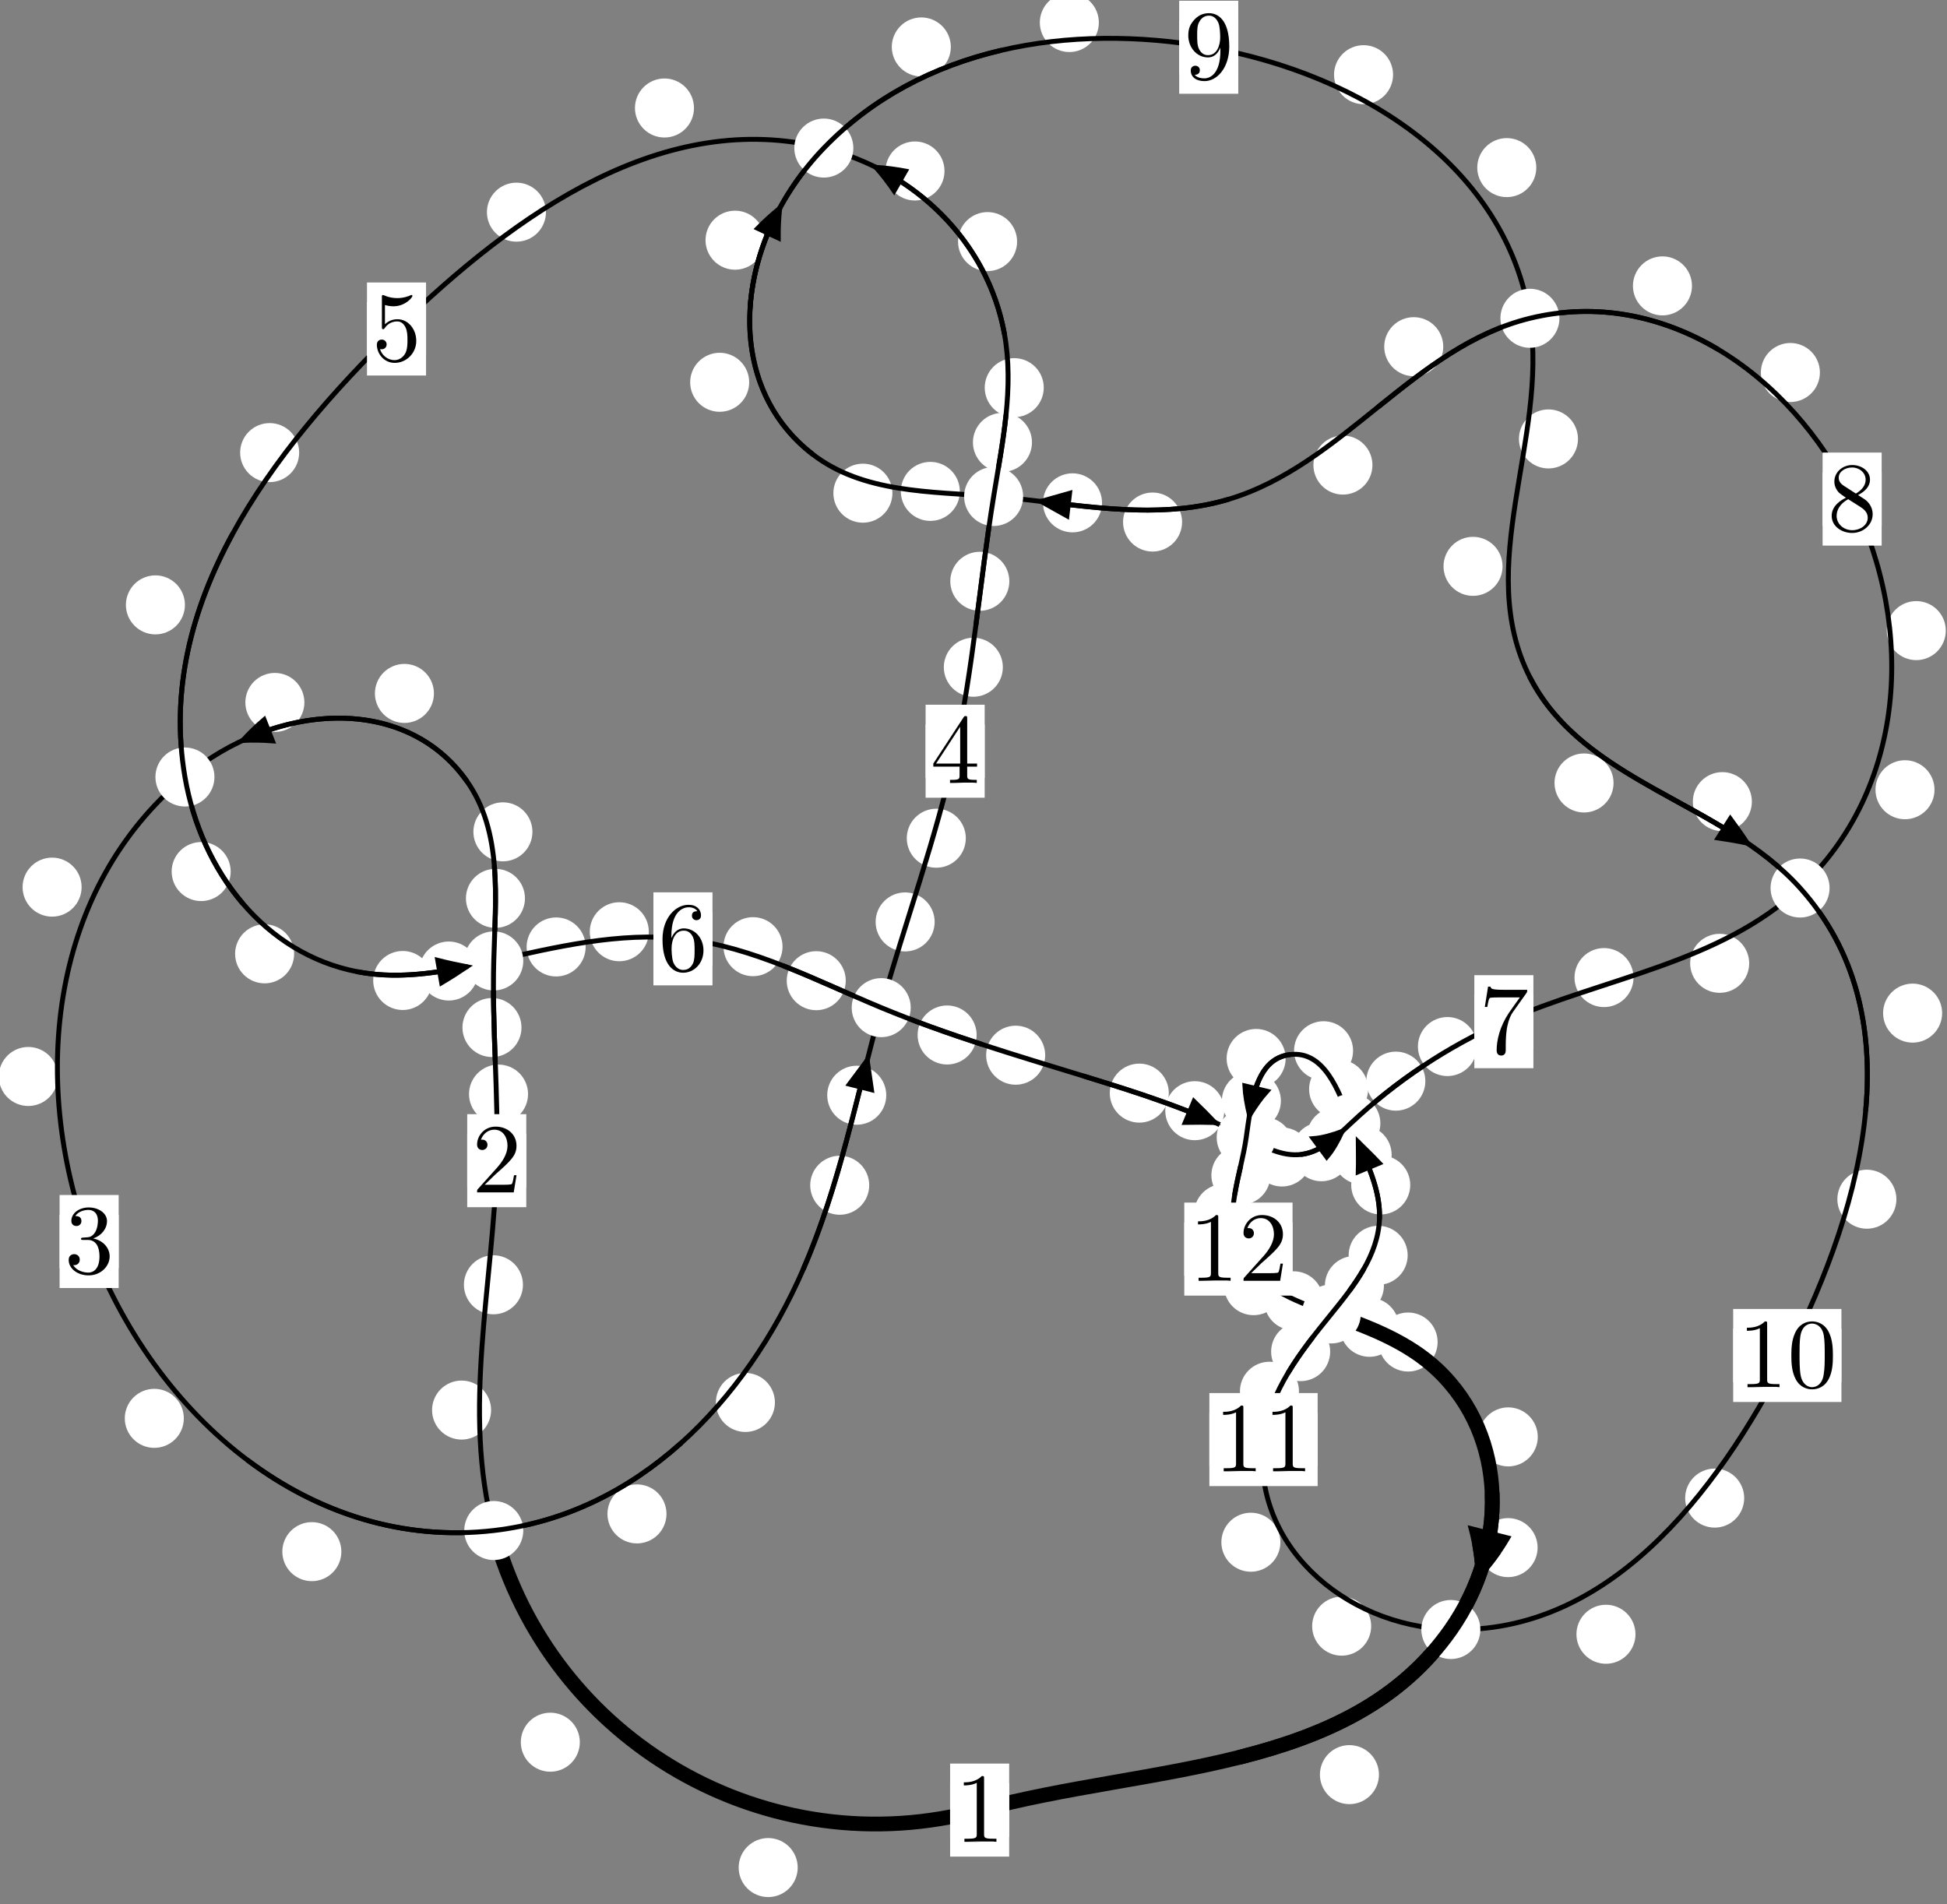 <?xml version="1.0"?>
<!-- Created by MetaPost 1.999 on 2021.07.06:0011 -->
<svg version="1.1" xmlns="http://www.w3.org/2000/svg" xmlns:xlink="http://www.w3.org/1999/xlink" width="197.16" height="192.828" viewBox="0 0 197.16 192.828">
<rect x="0" y="0" width="197.16" height="192.828" fill="#808080" stroke="none"/>
<!-- Original BoundingBox: -50.122437 -37.121109 147.037933 155.706451 -->
  <defs>
    <g transform="scale(0.01,0.01)" id="GLYPHcmr10_48">
      <path style="fill-rule: evenodd;" d="M460 -320C460 -400,455 -480,420 -554C374 -650,292 -666,250 -666C190 -666,117 -640,76 -547C44 -478,39 -400,39 -320C39 -245,43 -155,84 -79C127 2,200 22,249 22C303 22,379 1,423 -94C455 -163,460 -241,460 -320M249 -0C210 -0,151 -25,133 -121C122 -181,122 -273,122 -332C122 -396,122 -462,130 -516C149 -635,224 -644,249 -644C282 -644,348 -626,367 -527C377 -471,377 -395,377 -332C377 -257,377 -189,366 -125C351 -30,294 -0,249 -0"></path>
    </g>
    <g transform="scale(0.01,0.01)" id="GLYPHcmr10_49">
      <path style="fill-rule: evenodd;" d="M294 -640C294 -664,294 -666,271 -666C209 -602,121 -602,89 -602L89 -571C109 -571,168 -571,220 -597L220 -79C220 -43,217 -31,127 -31L95 -31L95 -0L257 -0L130 -3L217 -3L257 -3L297 -3L384 -3L419 -0L419 -31L387 -31C297 -31,294 -42,294 -79"></path>
    </g>
    <g transform="scale(0.01,0.01)" id="GLYPHcmr10_50">
      <path style="fill-rule: evenodd;" d="M127 -77L233 -180C389 -318,449 -372,449 -472C449 -586,359 -666,237 -666C124 -666,50 -574,50 -485C50 -429,100 -429,103 -429C120 -429,155 -441,155 -482C155 -508,137 -534,102 -534C94 -534,92 -534,89 -533C112 -598,166 -635,224 -635C315 -635,358 -554,358 -472C358 -392,308 -313,253 -251L61 -37C50 -26,50 -24,50 -0L421 -0L449 -174L424 -174C419 -144,412 -100,402 -85C395 -77,329 -77,307 -77"></path>
    </g>
    <g transform="scale(0.01,0.01)" id="GLYPHcmr10_51">
      <path style="fill-rule: evenodd;" d="M290 -352C372 -379,430 -449,430 -528C430 -610,342 -666,246 -666C145 -666,69 -606,69 -530C69 -497,91 -478,120 -478C151 -478,171 -500,171 -529C171 -579,124 -579,109 -579C140 -628,206 -641,242 -641C283 -641,338 -619,338 -529C338 -517,336 -459,310 -415C280 -367,246 -364,221 -363C213 -362,189 -360,182 -360C174 -359,167 -358,167 -348C167 -337,174 -337,191 -337L235 -337C317 -337,354 -269,354 -171C354 -35,285 -6,241 -6C198 -6,123 -23,88 -82C123 -77,154 -99,154 -137C154 -173,127 -193,98 -193C74 -193,42 -179,42 -135C42 -44,135 22,244 22C366 22,457 -69,457 -171C457 -253,394 -331,290 -352"></path>
    </g>
    <g transform="scale(0.01,0.01)" id="GLYPHcmr10_52">
      <path style="fill-rule: evenodd;" d="M294 -165L294 -78C294 -42,292 -31,218 -31L197 -31L197 -0L332 -0L238 -3L290 -3L332 -3L374 -3L427 -3L468 -0L468 -31L447 -31C373 -31,371 -42,371 -78L371 -165L471 -165L471 -196L371 -196L371 -651C371 -671,371 -677,355 -677C346 -677,343 -677,335 -665L28 -196L28 -165M300 -196L56 -196L300 -569"></path>
    </g>
    <g transform="scale(0.01,0.01)" id="GLYPHcmr10_53">
      <path style="fill-rule: evenodd;" d="M449 -201C449 -320,367 -420,259 -420C211 -420,168 -404,132 -369L132 -564C152 -558,185 -551,217 -551C340 -551,410 -642,410 -655C410 -661,407 -666,400 -666C399 -666,397 -666,392 -663C372 -654,323 -634,256 -634C216 -634,170 -641,123 -662C115 -665,113 -665,111 -665C101 -665,101 -657,101 -641L101 -345C101 -327,101 -319,115 -319C122 -319,124 -322,128 -328C139 -344,176 -398,257 -398C309 -398,334 -352,342 -334C358 -297,360 -258,360 -208C360 -173,360 -113,336 -71C312 -32,275 -6,229 -6C156 -6,99 -59,82 -118C85 -117,88 -116,99 -116C132 -116,149 -141,149 -165C149 -189,132 -214,99 -214C85 -214,50 -207,50 -161C50 -75,119 22,231 22C347 22,449 -74,449 -201"></path>
    </g>
    <g transform="scale(0.01,0.01)" id="GLYPHcmr10_54">
      <path style="fill-rule: evenodd;" d="M132 -328L132 -352C132 -605,256 -641,307 -641C331 -641,373 -635,395 -601C380 -601,340 -601,340 -556C340 -525,364 -510,386 -510C402 -510,432 -519,432 -558C432 -618,388 -666,305 -666C177 -666,42 -537,42 -316C42 -49,158 22,251 22C362 22,457 -72,457 -204C457 -331,368 -427,257 -427C189 -427,152 -376,132 -328M251 -6C188 -6,158 -66,152 -81C134 -128,134 -208,134 -226C134 -304,166 -404,256 -404C272 -404,318 -404,349 -342C367 -305,367 -254,367 -205C367 -157,367 -107,350 -71C320 -11,274 -6,251 -6"></path>
    </g>
    <g transform="scale(0.01,0.01)" id="GLYPHcmr10_55">
      <path style="fill-rule: evenodd;" d="M476 -609C485 -621,485 -623,485 -644L242 -644C120 -644,118 -657,114 -676L89 -676L56 -470L81 -470C84 -486,93 -549,106 -561C113 -567,191 -567,204 -567L411 -567C400 -551,321 -442,299 -409C209 -274,176 -135,176 -33C176 -23,176 22,222 22C268 22,268 -23,268 -33L268 -84C268 -139,271 -194,279 -248C283 -271,297 -357,341 -419"></path>
    </g>
    <g transform="scale(0.01,0.01)" id="GLYPHcmr10_56">
      <path style="fill-rule: evenodd;" d="M163 -457C117 -487,113 -521,113 -538C113 -599,178 -641,249 -641C322 -641,386 -589,386 -517C386 -460,347 -412,287 -377M309 -362C381 -399,430 -451,430 -517C430 -609,341 -666,250 -666C150 -666,69 -592,69 -499C69 -481,71 -436,113 -389C124 -377,161 -352,186 -335C128 -306,42 -250,42 -151C42 -45,144 22,249 22C362 22,457 -61,457 -168C457 -204,446 -249,408 -291C389 -312,373 -322,309 -362M209 -320L332 -242C360 -223,407 -193,407 -132C407 -58,332 -6,250 -6C164 -6,92 -68,92 -151C92 -209,124 -273,209 -320"></path>
    </g>
    <g transform="scale(0.01,0.01)" id="GLYPHcmr10_57">
      <path style="fill-rule: evenodd;" d="M367 -318L367 -286C367 -52,263 -6,205 -6C188 -6,134 -8,107 -42C151 -42,159 -71,159 -88C159 -119,135 -134,113 -134C97 -134,67 -125,67 -86C67 -19,121 22,206 22C335 22,457 -114,457 -329C457 -598,342 -666,253 -666C198 -666,149 -648,106 -603C65 -558,42 -516,42 -441C42 -316,130 -218,242 -218C303 -218,344 -260,367 -318M243 -241C227 -241,181 -241,150 -304C132 -341,132 -391,132 -440C132 -494,132 -541,153 -578C180 -628,218 -641,253 -641C299 -641,332 -607,349 -562C361 -530,365 -467,365 -421C365 -338,331 -241,243 -241"></path>
    </g>
  </defs>
  <path d="M80.779 189.132C80.779 188.34,80.464 187.58,79.904 187.019C79.343 186.459,78.583 186.144,77.79 186.144C76.997 186.144,76.237 186.459,75.677 187.019C75.116 187.58,74.801 188.34,74.801 189.132C74.801 189.925,75.116 190.685,75.677 191.246C76.237 191.806,76.997 192.121,77.79 192.121C78.583 192.121,79.343 191.806,79.904 191.246C80.464 190.685,80.779 189.925,80.779 189.132Z" style="fill: rgb(100%,100%,100%);stroke: none;"></path>
  <path d="M102.191 183.312C102.191 182.52,101.876 181.759,101.315 181.199C100.755 180.639,99.995 180.324,99.202 180.324C98.409 180.324,97.649 180.639,97.089 181.199C96.528 181.759,96.213 182.52,96.213 183.312C96.213 184.105,96.528 184.865,97.089 185.426C97.649 185.986,98.409 186.301,99.202 186.301C99.995 186.301,100.755 185.986,101.315 185.426C101.876 184.865,102.191 184.105,102.191 183.312Z" style="fill: rgb(100%,100%,100%);stroke: none;"></path>
  <path d="M49.73 142.801C49.73 142.009,49.415 141.249,48.854 140.688C48.294 140.128,47.534 139.813,46.741 139.813C45.948 139.813,45.188 140.128,44.628 140.688C44.067 141.249,43.752 142.009,43.752 142.801C43.752 143.594,44.067 144.354,44.628 144.915C45.188 145.475,45.948 145.79,46.741 145.79C47.534 145.79,48.294 145.475,48.854 144.915C49.415 144.354,49.73 143.594,49.73 142.801Z" style="fill: rgb(100%,100%,100%);stroke: none;"></path>
  <path d="M58.716 176.437C58.716 175.644,58.401 174.884,57.841 174.323C57.28 173.763,56.52 173.448,55.727 173.448C54.935 173.448,54.174 173.763,53.614 174.323C53.053 174.884,52.739 175.644,52.739 176.437C52.739 177.229,53.053 177.989,53.614 178.55C54.174 179.11,54.935 179.425,55.727 179.425C56.52 179.425,57.28 179.11,57.841 178.55C58.401 177.989,58.716 177.229,58.716 176.437Z" style="fill: rgb(100%,100%,100%);stroke: none;"></path>
  <path d="M53.472 110.8C53.472 110.008,53.157 109.248,52.596 108.687C52.036 108.127,51.276 107.812,50.483 107.812C49.69 107.812,48.93 108.127,48.37 108.687C47.809 109.248,47.494 110.008,47.494 110.8C47.494 111.593,47.809 112.353,48.37 112.914C48.93 113.474,49.69 113.789,50.483 113.789C51.276 113.789,52.036 113.474,52.596 112.914C53.157 112.353,53.472 111.593,53.472 110.8Z" style="fill: rgb(100%,100%,100%);stroke: none;"></path>
  <path d="M52.956 130.113C52.956 129.32,52.641 128.56,52.08 127.999C51.52 127.439,50.759 127.124,49.967 127.124C49.174 127.124,48.414 127.439,47.853 127.999C47.293 128.56,46.978 129.32,46.978 130.113C46.978 130.905,47.293 131.666,47.853 132.226C48.414 132.787,49.174 133.102,49.967 133.102C50.759 133.102,51.52 132.787,52.08 132.226C52.641 131.666,52.956 130.905,52.956 130.113Z" style="fill: rgb(100%,100%,100%);stroke: none;"></path>
  <path d="M53.159 90.977C53.159 90.185,52.844 89.425,52.284 88.864C51.724 88.304,50.963 87.989,50.171 87.989C49.378 87.989,48.618 88.304,48.057 88.864C47.497 89.425,47.182 90.185,47.182 90.977C47.182 91.77,47.497 92.53,48.057 93.091C48.618 93.651,49.378 93.966,50.171 93.966C50.963 93.966,51.724 93.651,52.284 93.091C52.844 92.53,53.159 91.77,53.159 90.977Z" style="fill: rgb(100%,100%,100%);stroke: none;"></path>
  <path d="M52.807 104.06C52.807 103.268,52.492 102.508,51.932 101.947C51.371 101.387,50.611 101.072,49.818 101.072C49.026 101.072,48.266 101.387,47.705 101.947C47.145 102.508,46.83 103.268,46.83 104.06C46.83 104.853,47.145 105.613,47.705 106.174C48.266 106.734,49.026 107.049,49.818 107.049C50.611 107.049,51.371 106.734,51.932 106.174C52.492 105.613,52.807 104.853,52.807 104.06Z" style="fill: rgb(100%,100%,100%);stroke: none;"></path>
  <path d="M43.942 70.224C43.942 69.431,43.627 68.671,43.067 68.111C42.506 67.55,41.746 67.235,40.954 67.235C40.161 67.235,39.401 67.55,38.84 68.111C38.28 68.671,37.965 69.431,37.965 70.224C37.965 71.017,38.28 71.777,38.84 72.337C39.401 72.898,40.161 73.213,40.954 73.213C41.746 73.213,42.506 72.898,43.067 72.337C43.627 71.777,43.942 71.017,43.942 70.224Z" style="fill: rgb(100%,100%,100%);stroke: none;"></path>
  <path d="M53.916 84.242C53.916 83.45,53.601 82.689,53.04 82.129C52.48 81.568,51.719 81.254,50.927 81.254C50.134 81.254,49.374 81.568,48.813 82.129C48.253 82.689,47.938 83.45,47.938 84.242C47.938 85.035,48.253 85.795,48.813 86.356C49.374 86.916,50.134 87.231,50.927 87.231C51.719 87.231,52.48 86.916,53.04 86.356C53.601 85.795,53.916 85.035,53.916 84.242Z" style="fill: rgb(100%,100%,100%);stroke: none;"></path>
  <path d="M8.264 89.842C8.264 89.049,7.949 88.289,7.389 87.729C6.828 87.168,6.068 86.853,5.276 86.853C4.483 86.853,3.723 87.168,3.162 87.729C2.602 88.289,2.287 89.049,2.287 89.842C2.287 90.635,2.602 91.395,3.162 91.955C3.723 92.516,4.483 92.831,5.276 92.831C6.068 92.831,6.828 92.516,7.389 91.955C7.949 91.395,8.264 90.635,8.264 89.842Z" style="fill: rgb(100%,100%,100%);stroke: none;"></path>
  <path d="M30.823 71.137C30.823 70.345,30.508 69.585,29.948 69.024C29.387 68.464,28.627 68.149,27.835 68.149C27.042 68.149,26.282 68.464,25.721 69.024C25.161 69.585,24.846 70.345,24.846 71.137C24.846 71.93,25.161 72.69,25.721 73.251C26.282 73.811,27.042 74.126,27.835 74.126C28.627 74.126,29.387 73.811,29.948 73.251C30.508 72.69,30.823 71.93,30.823 71.137Z" style="fill: rgb(100%,100%,100%);stroke: none;"></path>
  <path d="M18.615 143.639C18.615 142.846,18.3 142.086,17.739 141.526C17.179 140.965,16.419 140.65,15.626 140.65C14.833 140.65,14.073 140.965,13.513 141.526C12.952 142.086,12.637 142.846,12.637 143.639C12.637 144.432,12.952 145.192,13.513 145.752C14.073 146.313,14.833 146.628,15.626 146.628C16.419 146.628,17.179 146.313,17.739 145.752C18.3 145.192,18.615 144.432,18.615 143.639Z" style="fill: rgb(100%,100%,100%);stroke: none;"></path>
  <path d="M5.855 109.018C5.855 108.225,5.54 107.465,4.98 106.904C4.419 106.344,3.659 106.029,2.866 106.029C2.074 106.029,1.313 106.344,0.753 106.904C0.193 107.465,-0.122 108.225,-0.122 109.018C-0.122 109.81,0.193 110.57,0.753 111.131C1.313 111.691,2.074 112.006,2.866 112.006C3.659 112.006,4.419 111.691,4.98 111.131C5.54 110.57,5.855 109.81,5.855 109.018Z" style="fill: rgb(100%,100%,100%);stroke: none;"></path>
  <path d="M67.491 153.316C67.491 152.524,67.176 151.764,66.616 151.203C66.055 150.643,65.295 150.328,64.502 150.328C63.71 150.328,62.949 150.643,62.389 151.203C61.829 151.764,61.514 152.524,61.514 153.316C61.514 154.109,61.829 154.869,62.389 155.43C62.949 155.99,63.71 156.305,64.502 156.305C65.295 156.305,66.055 155.99,66.616 155.43C67.176 154.869,67.491 154.109,67.491 153.316Z" style="fill: rgb(100%,100%,100%);stroke: none;"></path>
  <path d="M34.568 157.139C34.568 156.346,34.253 155.586,33.692 155.025C33.132 154.465,32.372 154.15,31.579 154.15C30.786 154.15,30.026 154.465,29.466 155.025C28.905 155.586,28.59 156.346,28.59 157.139C28.59 157.931,28.905 158.691,29.466 159.252C30.026 159.812,30.786 160.127,31.579 160.127C32.372 160.127,33.132 159.812,33.692 159.252C34.253 158.691,34.568 157.931,34.568 157.139Z" style="fill: rgb(100%,100%,100%);stroke: none;"></path>
  <path d="M88.021 120.033C88.021 119.24,87.706 118.48,87.146 117.92C86.585 117.359,85.825 117.044,85.033 117.044C84.24 117.044,83.48 117.359,82.919 117.92C82.359 118.48,82.044 119.24,82.044 120.033C82.044 120.826,82.359 121.586,82.919 122.146C83.48 122.707,84.24 123.022,85.033 123.022C85.825 123.022,86.585 122.707,87.146 122.146C87.706 121.586,88.021 120.826,88.021 120.033Z" style="fill: rgb(100%,100%,100%);stroke: none;"></path>
  <path d="M78.471 142.031C78.471 141.238,78.156 140.478,77.596 139.917C77.035 139.357,76.275 139.042,75.482 139.042C74.69 139.042,73.929 139.357,73.369 139.917C72.808 140.478,72.494 141.238,72.494 142.031C72.494 142.823,72.808 143.583,73.369 144.144C73.929 144.704,74.69 145.019,75.482 145.019C76.275 145.019,77.035 144.704,77.596 144.144C78.156 143.583,78.471 142.823,78.471 142.031Z" style="fill: rgb(100%,100%,100%);stroke: none;"></path>
  <path d="M94.646 93.365C94.646 92.573,94.331 91.812,93.771 91.252C93.21 90.691,92.45 90.377,91.657 90.377C90.865 90.377,90.105 90.691,89.544 91.252C88.984 91.812,88.669 92.573,88.669 93.365C88.669 94.158,88.984 94.918,89.544 95.479C90.105 96.039,90.865 96.354,91.657 96.354C92.45 96.354,93.21 96.039,93.771 95.479C94.331 94.918,94.646 94.158,94.646 93.365Z" style="fill: rgb(100%,100%,100%);stroke: none;"></path>
  <path d="M89.746 110.916C89.746 110.123,89.431 109.363,88.87 108.803C88.31 108.242,87.55 107.927,86.757 107.927C85.964 107.927,85.204 108.242,84.644 108.803C84.083 109.363,83.768 110.123,83.768 110.916C83.768 111.709,84.083 112.469,84.644 113.029C85.204 113.59,85.964 113.905,86.757 113.905C87.55 113.905,88.31 113.59,88.87 113.029C89.431 112.469,89.746 111.709,89.746 110.916Z" style="fill: rgb(100%,100%,100%);stroke: none;"></path>
  <path d="M101.552 67.573C101.552 66.78,101.237 66.02,100.677 65.46C100.117 64.899,99.356 64.584,98.564 64.584C97.771 64.584,97.011 64.899,96.45 65.46C95.89 66.02,95.575 66.78,95.575 67.573C95.575 68.366,95.89 69.126,96.45 69.686C97.011 70.247,97.771 70.562,98.564 70.562C99.356 70.562,100.117 70.247,100.677 69.686C101.237 69.126,101.552 68.366,101.552 67.573Z" style="fill: rgb(100%,100%,100%);stroke: none;"></path>
  <path d="M97.802 84.889C97.802 84.096,97.487 83.336,96.927 82.775C96.366 82.215,95.606 81.9,94.813 81.9C94.021 81.9,93.26 82.215,92.7 82.775C92.139 83.336,91.824 84.096,91.824 84.889C91.824 85.681,92.139 86.442,92.7 87.002C93.26 87.563,94.021 87.877,94.813 87.877C95.606 87.877,96.366 87.563,96.927 87.002C97.487 86.442,97.802 85.681,97.802 84.889Z" style="fill: rgb(100%,100%,100%);stroke: none;"></path>
  <path d="M104.501 44.8C104.501 44.008,104.186 43.247,103.625 42.687C103.065 42.126,102.305 41.811,101.512 41.811C100.719 41.811,99.959 42.126,99.399 42.687C98.838 43.247,98.523 44.008,98.523 44.8C98.523 45.593,98.838 46.353,99.399 46.914C99.959 47.474,100.719 47.789,101.512 47.789C102.305 47.789,103.065 47.474,103.625 46.914C104.186 46.353,104.501 45.593,104.501 44.8Z" style="fill: rgb(100%,100%,100%);stroke: none;"></path>
  <path d="M102.208 58.867C102.208 58.075,101.893 57.314,101.332 56.754C100.772 56.194,100.012 55.879,99.219 55.879C98.426 55.879,97.666 56.194,97.106 56.754C96.545 57.314,96.23 58.075,96.23 58.867C96.23 59.66,96.545 60.42,97.106 60.981C97.666 61.541,98.426 61.856,99.219 61.856C100.012 61.856,100.772 61.541,101.332 60.981C101.893 60.42,102.208 59.66,102.208 58.867Z" style="fill: rgb(100%,100%,100%);stroke: none;"></path>
  <path d="M102.994 24.467C102.994 23.674,102.679 22.914,102.118 22.353C101.558 21.793,100.798 21.478,100.005 21.478C99.212 21.478,98.452 21.793,97.892 22.353C97.331 22.914,97.016 23.674,97.016 24.467C97.016 25.259,97.331 26.019,97.892 26.58C98.452 27.14,99.212 27.455,100.005 27.455C100.798 27.455,101.558 27.14,102.118 26.58C102.679 26.019,102.994 25.259,102.994 24.467Z" style="fill: rgb(100%,100%,100%);stroke: none;"></path>
  <path d="M105.694 39.259C105.694 38.467,105.379 37.706,104.819 37.146C104.258 36.585,103.498 36.27,102.705 36.27C101.913 36.27,101.153 36.585,100.592 37.146C100.032 37.706,99.717 38.467,99.717 39.259C99.717 40.052,100.032 40.812,100.592 41.373C101.153 41.933,101.913 42.248,102.705 42.248C103.498 42.248,104.258 41.933,104.819 41.373C105.379 40.812,105.694 40.052,105.694 39.259Z" style="fill: rgb(100%,100%,100%);stroke: none;"></path>
  <path d="M70.275 10.937C70.275 10.145,69.96 9.384,69.4 8.824C68.839 8.263,68.079 7.948,67.286 7.948C66.494 7.948,65.734 8.263,65.173 8.824C64.613 9.384,64.298 10.145,64.298 10.937C64.298 11.73,64.613 12.49,65.173 13.051C65.734 13.611,66.494 13.926,67.286 13.926C68.079 13.926,68.839 13.611,69.4 13.051C69.96 12.49,70.275 11.73,70.275 10.937Z" style="fill: rgb(100%,100%,100%);stroke: none;"></path>
  <path d="M95.644 17.316C95.644 16.523,95.329 15.763,94.768 15.203C94.208 14.642,93.448 14.327,92.655 14.327C91.862 14.327,91.102 14.642,90.542 15.203C89.981 15.763,89.666 16.523,89.666 17.316C89.666 18.109,89.981 18.869,90.542 19.429C91.102 19.99,91.862 20.305,92.655 20.305C93.448 20.305,94.208 19.99,94.768 19.429C95.329 18.869,95.644 18.109,95.644 17.316Z" style="fill: rgb(100%,100%,100%);stroke: none;"></path>
  <path d="M30.295 45.836C30.295 45.043,29.98 44.283,29.42 43.723C28.859 43.162,28.099 42.847,27.306 42.847C26.514 42.847,25.754 43.162,25.193 43.723C24.633 44.283,24.318 45.043,24.318 45.836C24.318 46.629,24.633 47.389,25.193 47.949C25.754 48.51,26.514 48.825,27.306 48.825C28.099 48.825,28.859 48.51,29.42 47.949C29.98 47.389,30.295 46.629,30.295 45.836Z" style="fill: rgb(100%,100%,100%);stroke: none;"></path>
  <path d="M55.286 21.486C55.286 20.694,54.971 19.934,54.41 19.373C53.85 18.813,53.09 18.498,52.297 18.498C51.504 18.498,50.744 18.813,50.184 19.373C49.623 19.934,49.308 20.694,49.308 21.486C49.308 22.279,49.623 23.039,50.184 23.6C50.744 24.16,51.504 24.475,52.297 24.475C53.09 24.475,53.85 24.16,54.41 23.6C54.971 23.039,55.286 22.279,55.286 21.486Z" style="fill: rgb(100%,100%,100%);stroke: none;"></path>
  <path d="M23.359 88.264C23.359 87.471,23.044 86.711,22.484 86.151C21.923 85.59,21.163 85.275,20.37 85.275C19.578 85.275,18.817 85.59,18.257 86.151C17.696 86.711,17.382 87.471,17.382 88.264C17.382 89.057,17.696 89.817,18.257 90.377C18.817 90.938,19.578 91.253,20.37 91.253C21.163 91.253,21.923 90.938,22.484 90.377C23.044 89.817,23.359 89.057,23.359 88.264Z" style="fill: rgb(100%,100%,100%);stroke: none;"></path>
  <path d="M18.726 61.258C18.726 60.465,18.411 59.705,17.851 59.144C17.29 58.584,16.53 58.269,15.738 58.269C14.945 58.269,14.185 58.584,13.624 59.144C13.064 59.705,12.749 60.465,12.749 61.258C12.749 62.05,13.064 62.811,13.624 63.371C14.185 63.931,14.945 64.246,15.738 64.246C16.53 64.246,17.29 63.931,17.851 63.371C18.411 62.811,18.726 62.05,18.726 61.258Z" style="fill: rgb(100%,100%,100%);stroke: none;"></path>
  <path d="M43.77 99.296C43.77 98.503,43.455 97.743,42.894 97.183C42.334 96.622,41.574 96.307,40.781 96.307C39.988 96.307,39.228 96.622,38.668 97.183C38.107 97.743,37.792 98.503,37.792 99.296C37.792 100.089,38.107 100.849,38.668 101.409C39.228 101.97,39.988 102.285,40.781 102.285C41.574 102.285,42.334 101.97,42.894 101.409C43.455 100.849,43.77 100.089,43.77 99.296Z" style="fill: rgb(100%,100%,100%);stroke: none;"></path>
  <path d="M29.784 96.598C29.784 95.805,29.469 95.045,28.909 94.484C28.348 93.924,27.588 93.609,26.796 93.609C26.003 93.609,25.243 93.924,24.682 94.484C24.122 95.045,23.807 95.805,23.807 96.598C23.807 97.39,24.122 98.151,24.682 98.711C25.243 99.271,26.003 99.586,26.796 99.586C27.588 99.586,28.348 99.271,28.909 98.711C29.469 98.151,29.784 97.39,29.784 96.598Z" style="fill: rgb(100%,100%,100%);stroke: none;"></path>
  <path d="M59.306 95.9C59.306 95.107,58.991 94.347,58.43 93.787C57.87 93.226,57.11 92.911,56.317 92.911C55.524 92.911,54.764 93.226,54.204 93.787C53.643 94.347,53.328 95.107,53.328 95.9C53.328 96.693,53.643 97.453,54.204 98.013C54.764 98.574,55.524 98.889,56.317 98.889C57.11 98.889,57.87 98.574,58.43 98.013C58.991 97.453,59.306 96.693,59.306 95.9Z" style="fill: rgb(100%,100%,100%);stroke: none;"></path>
  <path d="M48.435 98.338C48.435 97.545,48.12 96.785,47.559 96.224C46.999 95.664,46.238 95.349,45.446 95.349C44.653 95.349,43.893 95.664,43.332 96.224C42.772 96.785,42.457 97.545,42.457 98.338C42.457 99.13,42.772 99.891,43.332 100.451C43.893 101.012,44.653 101.327,45.446 101.327C46.238 101.327,46.999 101.012,47.559 100.451C48.12 99.891,48.435 99.13,48.435 98.338Z" style="fill: rgb(100%,100%,100%);stroke: none;"></path>
  <path d="M79.242 95.872C79.242 95.079,78.927 94.319,78.366 93.759C77.806 93.198,77.046 92.883,76.253 92.883C75.46 92.883,74.7 93.198,74.14 93.759C73.579 94.319,73.264 95.079,73.264 95.872C73.264 96.665,73.579 97.425,74.14 97.985C74.7 98.546,75.46 98.861,76.253 98.861C77.046 98.861,77.806 98.546,78.366 97.985C78.927 97.425,79.242 96.665,79.242 95.872Z" style="fill: rgb(100%,100%,100%);stroke: none;"></path>
  <path d="M65.701 94.359C65.701 93.567,65.386 92.807,64.825 92.246C64.265 91.686,63.505 91.371,62.712 91.371C61.919 91.371,61.159 91.686,60.599 92.246C60.038 92.807,59.723 93.567,59.723 94.359C59.723 95.152,60.038 95.912,60.599 96.473C61.159 97.033,61.919 97.348,62.712 97.348C63.505 97.348,64.265 97.033,64.825 96.473C65.386 95.912,65.701 95.152,65.701 94.359Z" style="fill: rgb(100%,100%,100%);stroke: none;"></path>
  <path d="M98.898 104.815C98.898 104.022,98.583 103.262,98.023 102.702C97.462 102.141,96.702 101.826,95.909 101.826C95.117 101.826,94.356 102.141,93.796 102.702C93.236 103.262,92.921 104.022,92.921 104.815C92.921 105.608,93.236 106.368,93.796 106.928C94.356 107.489,95.117 107.804,95.909 107.804C96.702 107.804,97.462 107.489,98.023 106.928C98.583 106.368,98.898 105.608,98.898 104.815Z" style="fill: rgb(100%,100%,100%);stroke: none;"></path>
  <path d="M85.644 99.317C85.644 98.524,85.329 97.764,84.769 97.204C84.208 96.643,83.448 96.328,82.655 96.328C81.863 96.328,81.103 96.643,80.542 97.204C79.982 97.764,79.667 98.524,79.667 99.317C79.667 100.11,79.982 100.87,80.542 101.43C81.103 101.991,81.863 102.306,82.655 102.306C83.448 102.306,84.208 101.991,84.769 101.43C85.329 100.87,85.644 100.11,85.644 99.317Z" style="fill: rgb(100%,100%,100%);stroke: none;"></path>
  <path d="M118.358 110.703C118.358 109.91,118.043 109.15,117.483 108.59C116.922 108.029,116.162 107.714,115.37 107.714C114.577 107.714,113.817 108.029,113.256 108.59C112.696 109.15,112.381 109.91,112.381 110.703C112.381 111.496,112.696 112.256,113.256 112.816C113.817 113.377,114.577 113.692,115.37 113.692C116.162 113.692,116.922 113.377,117.483 112.816C118.043 112.256,118.358 111.496,118.358 110.703Z" style="fill: rgb(100%,100%,100%);stroke: none;"></path>
  <path d="M105.839 106.863C105.839 106.071,105.524 105.31,104.963 104.75C104.403 104.189,103.643 103.874,102.85 103.874C102.057 103.874,101.297 104.189,100.737 104.75C100.176 105.31,99.861 106.071,99.861 106.863C99.861 107.656,100.176 108.416,100.737 108.977C101.297 109.537,102.057 109.852,102.85 109.852C103.643 109.852,104.403 109.537,104.963 108.977C105.524 108.416,105.839 107.656,105.839 106.863Z" style="fill: rgb(100%,100%,100%);stroke: none;"></path>
  <path d="M130.966 116.124C130.966 115.331,130.651 114.571,130.091 114.01C129.53 113.45,128.77 113.135,127.977 113.135C127.185 113.135,126.424 113.45,125.864 114.01C125.304 114.571,124.989 115.331,124.989 116.124C124.989 116.916,125.304 117.677,125.864 118.237C126.424 118.798,127.185 119.113,127.977 119.113C128.77 119.113,129.53 118.798,130.091 118.237C130.651 117.677,130.966 116.916,130.966 116.124Z" style="fill: rgb(100%,100%,100%);stroke: none;"></path>
  <path d="M123.977 112.482C123.977 111.69,123.662 110.929,123.101 110.369C122.541 109.808,121.781 109.494,120.988 109.494C120.195 109.494,119.435 109.808,118.875 110.369C118.314 110.929,117.999 111.69,117.999 112.482C117.999 113.275,118.314 114.035,118.875 114.596C119.435 115.156,120.195 115.471,120.988 115.471C121.781 115.471,122.541 115.156,123.101 114.596C123.662 114.035,123.977 113.275,123.977 112.482Z" style="fill: rgb(100%,100%,100%);stroke: none;"></path>
  <path d="M136.804 116.64C136.804 115.847,136.489 115.087,135.928 114.526C135.368 113.966,134.608 113.651,133.815 113.651C133.022 113.651,132.262 113.966,131.702 114.526C131.141 115.087,130.826 115.847,130.826 116.64C130.826 117.432,131.141 118.193,131.702 118.753C132.262 119.313,133.022 119.628,133.815 119.628C134.608 119.628,135.368 119.313,135.928 118.753C136.489 118.193,136.804 117.432,136.804 116.64Z" style="fill: rgb(100%,100%,100%);stroke: none;"></path>
  <path d="M132.806 117.171C132.806 116.378,132.491 115.618,131.93 115.058C131.37 114.497,130.61 114.182,129.817 114.182C129.024 114.182,128.264 114.497,127.704 115.058C127.143 115.618,126.828 116.378,126.828 117.171C126.828 117.964,127.143 118.724,127.704 119.284C128.264 119.845,129.024 120.16,129.817 120.16C130.61 120.16,131.37 119.845,131.93 119.284C132.491 118.724,132.806 117.964,132.806 117.171Z" style="fill: rgb(100%,100%,100%);stroke: none;"></path>
  <path d="M144.336 109.49C144.336 108.697,144.021 107.937,143.461 107.377C142.9 106.816,142.14 106.501,141.347 106.501C140.555 106.501,139.794 106.816,139.234 107.377C138.673 107.937,138.358 108.697,138.358 109.49C138.358 110.283,138.673 111.043,139.234 111.603C139.794 112.164,140.555 112.479,141.347 112.479C142.14 112.479,142.9 112.164,143.461 111.603C144.021 111.043,144.336 110.283,144.336 109.49Z" style="fill: rgb(100%,100%,100%);stroke: none;"></path>
  <path d="M138.309 115.14C138.309 114.348,137.994 113.588,137.434 113.027C136.873 112.467,136.113 112.152,135.32 112.152C134.528 112.152,133.767 112.467,133.207 113.027C132.646 113.588,132.332 114.348,132.332 115.14C132.332 115.933,132.646 116.693,133.207 117.254C133.767 117.814,134.528 118.129,135.32 118.129C136.113 118.129,136.873 117.814,137.434 117.254C137.994 116.693,138.309 115.933,138.309 115.14Z" style="fill: rgb(100%,100%,100%);stroke: none;"></path>
  <path d="M165.417 99.002C165.417 98.209,165.102 97.449,164.542 96.888C163.981 96.328,163.221 96.013,162.428 96.013C161.636 96.013,160.875 96.328,160.315 96.888C159.754 97.449,159.44 98.209,159.44 99.002C159.44 99.794,159.754 100.554,160.315 101.115C160.875 101.675,161.636 101.99,162.428 101.99C163.221 101.99,163.981 101.675,164.542 101.115C165.102 100.554,165.417 99.794,165.417 99.002Z" style="fill: rgb(100%,100%,100%);stroke: none;"></path>
  <path d="M149.561 105.987C149.561 105.195,149.246 104.434,148.685 103.874C148.125 103.314,147.365 102.999,146.572 102.999C145.779 102.999,145.019 103.314,144.459 103.874C143.898 104.434,143.583 105.195,143.583 105.987C143.583 106.78,143.898 107.54,144.459 108.101C145.019 108.661,145.779 108.976,146.572 108.976C147.365 108.976,148.125 108.661,148.685 108.101C149.246 107.54,149.561 106.78,149.561 105.987Z" style="fill: rgb(100%,100%,100%);stroke: none;"></path>
  <path d="M195.895 79.979C195.895 79.186,195.58 78.426,195.02 77.865C194.459 77.305,193.699 76.99,192.907 76.99C192.114 76.99,191.354 77.305,190.793 77.865C190.233 78.426,189.918 79.186,189.918 79.979C189.918 80.771,190.233 81.531,190.793 82.092C191.354 82.652,192.114 82.967,192.907 82.967C193.699 82.967,194.459 82.652,195.02 82.092C195.58 81.531,195.895 80.771,195.895 79.979Z" style="fill: rgb(100%,100%,100%);stroke: none;"></path>
  <path d="M177.129 97.558C177.129 96.765,176.814 96.005,176.254 95.444C175.693 94.884,174.933 94.569,174.14 94.569C173.348 94.569,172.587 94.884,172.027 95.444C171.466 96.005,171.151 96.765,171.151 97.558C171.151 98.35,171.466 99.111,172.027 99.671C172.587 100.232,173.348 100.546,174.14 100.546C174.933 100.546,175.693 100.232,176.254 99.671C176.814 99.111,177.129 98.35,177.129 97.558Z" style="fill: rgb(100%,100%,100%);stroke: none;"></path>
  <path d="M184.29 37.725C184.29 36.932,183.975 36.172,183.415 35.611C182.854 35.051,182.094 34.736,181.301 34.736C180.509 34.736,179.748 35.051,179.188 35.611C178.627 36.172,178.313 36.932,178.313 37.725C178.313 38.517,178.627 39.278,179.188 39.838C179.748 40.398,180.509 40.713,181.301 40.713C182.094 40.713,182.854 40.398,183.415 39.838C183.975 39.278,184.29 38.517,184.29 37.725Z" style="fill: rgb(100%,100%,100%);stroke: none;"></path>
  <path d="M197.038 63.863C197.038 63.07,196.723 62.31,196.163 61.749C195.602 61.189,194.842 60.874,194.049 60.874C193.256 60.874,192.496 61.189,191.936 61.749C191.375 62.31,191.06 63.07,191.06 63.863C191.06 64.655,191.375 65.416,191.936 65.976C192.496 66.537,193.256 66.852,194.049 66.852C194.842 66.852,195.602 66.537,196.163 65.976C196.723 65.416,197.038 64.655,197.038 63.863Z" style="fill: rgb(100%,100%,100%);stroke: none;"></path>
  <path d="M146.149 35.109C146.149 34.316,145.835 33.556,145.274 32.996C144.714 32.435,143.953 32.12,143.161 32.12C142.368 32.12,141.608 32.435,141.047 32.996C140.487 33.556,140.172 34.316,140.172 35.109C140.172 35.902,140.487 36.662,141.047 37.222C141.608 37.783,142.368 38.098,143.161 38.098C143.953 38.098,144.714 37.783,145.274 37.222C145.835 36.662,146.149 35.902,146.149 35.109Z" style="fill: rgb(100%,100%,100%);stroke: none;"></path>
  <path d="M171.335 28.952C171.335 28.16,171.02 27.399,170.46 26.839C169.899 26.278,169.139 25.964,168.346 25.964C167.554 25.964,166.793 26.278,166.233 26.839C165.672 27.399,165.357 28.16,165.357 28.952C165.357 29.745,165.672 30.505,166.233 31.066C166.793 31.626,167.554 31.941,168.346 31.941C169.139 31.941,169.899 31.626,170.46 31.066C171.02 30.505,171.335 29.745,171.335 28.952Z" style="fill: rgb(100%,100%,100%);stroke: none;"></path>
  <path d="M119.702 52.868C119.702 52.075,119.387 51.315,118.827 50.755C118.266 50.194,117.506 49.879,116.713 49.879C115.921 49.879,115.161 50.194,114.6 50.755C114.04 51.315,113.725 52.075,113.725 52.868C113.725 53.661,114.04 54.421,114.6 54.981C115.161 55.542,115.921 55.857,116.713 55.857C117.506 55.857,118.266 55.542,118.827 54.981C119.387 54.421,119.702 53.661,119.702 52.868Z" style="fill: rgb(100%,100%,100%);stroke: none;"></path>
  <path d="M138.978 47.099C138.978 46.307,138.663 45.546,138.103 44.986C137.542 44.425,136.782 44.111,135.989 44.111C135.197 44.111,134.437 44.425,133.876 44.986C133.316 45.546,133.001 46.307,133.001 47.099C133.001 47.892,133.316 48.652,133.876 49.213C134.437 49.773,135.197 50.088,135.989 50.088C136.782 50.088,137.542 49.773,138.103 49.213C138.663 48.652,138.978 47.892,138.978 47.099Z" style="fill: rgb(100%,100%,100%);stroke: none;"></path>
  <path d="M97.198 49.764C97.198 48.971,96.883 48.211,96.322 47.651C95.762 47.09,95.002 46.775,94.209 46.775C93.416 46.775,92.656 47.09,92.096 47.651C91.535 48.211,91.22 48.971,91.22 49.764C91.22 50.557,91.535 51.317,92.096 51.877C92.656 52.438,93.416 52.753,94.209 52.753C95.002 52.753,95.762 52.438,96.322 51.877C96.883 51.317,97.198 50.557,97.198 49.764Z" style="fill: rgb(100%,100%,100%);stroke: none;"></path>
  <path d="M111.596 50.924C111.596 50.131,111.281 49.371,110.721 48.811C110.16 48.25,109.4 47.935,108.607 47.935C107.815 47.935,107.055 48.25,106.494 48.811C105.934 49.371,105.619 50.131,105.619 50.924C105.619 51.717,105.934 52.477,106.494 53.037C107.055 53.598,107.815 53.913,108.607 53.913C109.4 53.913,110.16 53.598,110.721 53.037C111.281 52.477,111.596 51.717,111.596 50.924Z" style="fill: rgb(100%,100%,100%);stroke: none;"></path>
  <path d="M75.866 38.715C75.866 37.922,75.551 37.162,74.991 36.602C74.43 36.041,73.67 35.726,72.877 35.726C72.085 35.726,71.325 36.041,70.764 36.602C70.204 37.162,69.889 37.922,69.889 38.715C69.889 39.508,70.204 40.268,70.764 40.828C71.325 41.389,72.085 41.704,72.877 41.704C73.67 41.704,74.43 41.389,74.991 40.828C75.551 40.268,75.866 39.508,75.866 38.715Z" style="fill: rgb(100%,100%,100%);stroke: none;"></path>
  <path d="M90.369 49.945C90.369 49.153,90.054 48.393,89.493 47.832C88.933 47.272,88.173 46.957,87.38 46.957C86.587 46.957,85.827 47.272,85.267 47.832C84.706 48.393,84.391 49.153,84.391 49.945C84.391 50.738,84.706 51.498,85.267 52.059C85.827 52.619,86.587 52.934,87.38 52.934C88.173 52.934,88.933 52.619,89.493 52.059C90.054 51.498,90.369 50.738,90.369 49.945Z" style="fill: rgb(100%,100%,100%);stroke: none;"></path>
  <path d="M96.284 4.754C96.284 3.961,95.969 3.201,95.408 2.64C94.848 2.08,94.088 1.765,93.295 1.765C92.502 1.765,91.742 2.08,91.182 2.64C90.621 3.201,90.306 3.961,90.306 4.754C90.306 5.546,90.621 6.307,91.182 6.867C91.742 7.428,92.502 7.743,93.295 7.743C94.088 7.743,94.848 7.428,95.408 6.867C95.969 6.307,96.284 5.546,96.284 4.754Z" style="fill: rgb(100%,100%,100%);stroke: none;"></path>
  <path d="M77.421 24.325C77.421 23.532,77.106 22.772,76.546 22.212C75.985 21.651,75.225 21.336,74.433 21.336C73.64 21.336,72.88 21.651,72.319 22.212C71.759 22.772,71.444 23.532,71.444 24.325C71.444 25.118,71.759 25.878,72.319 26.438C72.88 26.999,73.64 27.314,74.433 27.314C75.225 27.314,75.985 26.999,76.546 26.438C77.106 25.878,77.421 25.118,77.421 24.325Z" style="fill: rgb(100%,100%,100%);stroke: none;"></path>
  <path d="M141.067 7.565C141.067 6.772,140.753 6.012,140.192 5.451C139.632 4.891,138.871 4.576,138.079 4.576C137.286 4.576,136.526 4.891,135.965 5.451C135.405 6.012,135.09 6.772,135.09 7.565C135.09 8.357,135.405 9.118,135.965 9.678C136.526 10.238,137.286 10.553,138.079 10.553C138.871 10.553,139.632 10.238,140.192 9.678C140.753 9.118,141.067 8.357,141.067 7.565Z" style="fill: rgb(100%,100%,100%);stroke: none;"></path>
  <path d="M111.274 2.282C111.274 1.49,110.959 0.729,110.398 0.169C109.838 -0.392,109.077 -0.706,108.285 -0.706C107.492 -0.706,106.732 -0.392,106.171 0.169C105.611 0.729,105.296 1.49,105.296 2.282C105.296 3.075,105.611 3.835,106.171 4.396C106.732 4.956,107.492 5.271,108.285 5.271C109.077 5.271,109.838 4.956,110.398 4.396C110.959 3.835,111.274 3.075,111.274 2.282Z" style="fill: rgb(100%,100%,100%);stroke: none;"></path>
  <path d="M159.792 44.451C159.792 43.659,159.477 42.899,158.916 42.338C158.356 41.778,157.596 41.463,156.803 41.463C156.01 41.463,155.25 41.778,154.69 42.338C154.129 42.899,153.814 43.659,153.814 44.451C153.814 45.244,154.129 46.004,154.69 46.565C155.25 47.125,156.01 47.44,156.803 47.44C157.596 47.44,158.356 47.125,158.916 46.565C159.477 46.004,159.792 45.244,159.792 44.451Z" style="fill: rgb(100%,100%,100%);stroke: none;"></path>
  <path d="M155.571 16.975C155.571 16.182,155.256 15.422,154.695 14.861C154.135 14.301,153.375 13.986,152.582 13.986C151.789 13.986,151.029 14.301,150.469 14.861C149.908 15.422,149.593 16.182,149.593 16.975C149.593 17.767,149.908 18.527,150.469 19.088C151.029 19.648,151.789 19.963,152.582 19.963C153.375 19.963,154.135 19.648,154.695 19.088C155.256 18.527,155.571 17.767,155.571 16.975Z" style="fill: rgb(100%,100%,100%);stroke: none;"></path>
  <path d="M163.394 79.293C163.394 78.5,163.079 77.74,162.518 77.18C161.958 76.619,161.198 76.304,160.405 76.304C159.612 76.304,158.852 76.619,158.292 77.18C157.731 77.74,157.416 78.5,157.416 79.293C157.416 80.086,157.731 80.846,158.292 81.406C158.852 81.967,159.612 82.282,160.405 82.282C161.198 82.282,161.958 81.967,162.518 81.406C163.079 80.846,163.394 80.086,163.394 79.293Z" style="fill: rgb(100%,100%,100%);stroke: none;"></path>
  <path d="M152.153 57.355C152.153 56.562,151.838 55.802,151.278 55.242C150.717 54.681,149.957 54.366,149.164 54.366C148.372 54.366,147.611 54.681,147.051 55.242C146.491 55.802,146.176 56.562,146.176 57.355C146.176 58.148,146.491 58.908,147.051 59.468C147.611 60.029,148.372 60.344,149.164 60.344C149.957 60.344,150.717 60.029,151.278 59.468C151.838 58.908,152.153 58.148,152.153 57.355Z" style="fill: rgb(100%,100%,100%);stroke: none;"></path>
  <path d="M196.667 102.601C196.667 101.808,196.352 101.048,195.791 100.488C195.231 99.927,194.471 99.612,193.678 99.612C192.885 99.612,192.125 99.927,191.565 100.488C191.004 101.048,190.689 101.808,190.689 102.601C190.689 103.394,191.004 104.154,191.565 104.714C192.125 105.275,192.885 105.59,193.678 105.59C194.471 105.59,195.231 105.275,195.791 104.714C196.352 104.154,196.667 103.394,196.667 102.601Z" style="fill: rgb(100%,100%,100%);stroke: none;"></path>
  <path d="M177.401 81.183C177.401 80.39,177.086 79.63,176.526 79.07C175.965 78.509,175.205 78.194,174.412 78.194C173.62 78.194,172.859 78.509,172.299 79.07C171.739 79.63,171.424 80.39,171.424 81.183C171.424 81.976,171.739 82.736,172.299 83.296C172.859 83.857,173.62 84.172,174.412 84.172C175.205 84.172,175.965 83.857,176.526 83.296C177.086 82.736,177.401 81.976,177.401 81.183Z" style="fill: rgb(100%,100%,100%);stroke: none;"></path>
  <path d="M176.623 151.716C176.623 150.923,176.308 150.163,175.747 149.602C175.187 149.042,174.427 148.727,173.634 148.727C172.841 148.727,172.081 149.042,171.521 149.602C170.96 150.163,170.645 150.923,170.645 151.716C170.645 152.508,170.96 153.269,171.521 153.829C172.081 154.39,172.841 154.705,173.634 154.705C174.427 154.705,175.187 154.39,175.747 153.829C176.308 153.269,176.623 152.508,176.623 151.716Z" style="fill: rgb(100%,100%,100%);stroke: none;"></path>
  <path d="M192.036 121.446C192.036 120.654,191.721 119.894,191.16 119.333C190.6 118.773,189.84 118.458,189.047 118.458C188.254 118.458,187.494 118.773,186.934 119.333C186.373 119.894,186.058 120.654,186.058 121.446C186.058 122.239,186.373 122.999,186.934 123.56C187.494 124.12,188.254 124.435,189.047 124.435C189.84 124.435,190.6 124.12,191.16 123.56C191.721 122.999,192.036 122.239,192.036 121.446Z" style="fill: rgb(100%,100%,100%);stroke: none;"></path>
  <path d="M138.85 164.685C138.85 163.892,138.535 163.132,137.975 162.571C137.414 162.011,136.654 161.696,135.862 161.696C135.069 161.696,134.309 162.011,133.748 162.571C133.188 163.132,132.873 163.892,132.873 164.685C132.873 165.477,133.188 166.237,133.748 166.798C134.309 167.358,135.069 167.673,135.862 167.673C136.654 167.673,137.414 167.358,137.975 166.798C138.535 166.237,138.85 165.477,138.85 164.685Z" style="fill: rgb(100%,100%,100%);stroke: none;"></path>
  <path d="M165.614 165.506C165.614 164.713,165.299 163.953,164.738 163.392C164.178 162.832,163.418 162.517,162.625 162.517C161.832 162.517,161.072 162.832,160.512 163.392C159.951 163.953,159.636 164.713,159.636 165.506C159.636 166.298,159.951 167.059,160.512 167.619C161.072 168.179,161.832 168.494,162.625 168.494C163.418 168.494,164.178 168.179,164.738 167.619C165.299 167.059,165.614 166.298,165.614 165.506Z" style="fill: rgb(100%,100%,100%);stroke: none;"></path>
  <path d="M131.538 140.895C131.538 140.103,131.223 139.342,130.663 138.782C130.103 138.222,129.342 137.907,128.55 137.907C127.757 137.907,126.997 138.222,126.436 138.782C125.876 139.342,125.561 140.103,125.561 140.895C125.561 141.688,125.876 142.448,126.436 143.009C126.997 143.569,127.757 143.884,128.55 143.884C129.342 143.884,130.103 143.569,130.663 143.009C131.223 142.448,131.538 141.688,131.538 140.895Z" style="fill: rgb(100%,100%,100%);stroke: none;"></path>
  <path d="M129.656 156.184C129.656 155.392,129.341 154.632,128.781 154.071C128.22 153.511,127.46 153.196,126.667 153.196C125.875 153.196,125.115 153.511,124.554 154.071C123.994 154.632,123.679 155.392,123.679 156.184C123.679 156.977,123.994 157.737,124.554 158.298C125.115 158.858,125.875 159.173,126.667 159.173C127.46 159.173,128.22 158.858,128.781 158.298C129.341 157.737,129.656 156.977,129.656 156.184Z" style="fill: rgb(100%,100%,100%);stroke: none;"></path>
  <path d="M140.142 130.188C140.142 129.395,139.827 128.635,139.266 128.075C138.706 127.514,137.945 127.199,137.153 127.199C136.36 127.199,135.6 127.514,135.039 128.075C134.479 128.635,134.164 129.395,134.164 130.188C134.164 130.981,134.479 131.741,135.039 132.301C135.6 132.862,136.36 133.177,137.153 133.177C137.945 133.177,138.706 132.862,139.266 132.301C139.827 131.741,140.142 130.981,140.142 130.188Z" style="fill: rgb(100%,100%,100%);stroke: none;"></path>
  <path d="M134.697 136.883C134.697 136.09,134.382 135.33,133.821 134.769C133.261 134.209,132.501 133.894,131.708 133.894C130.915 133.894,130.155 134.209,129.595 134.769C129.034 135.33,128.719 136.09,128.719 136.883C128.719 137.675,129.034 138.435,129.595 138.996C130.155 139.556,130.915 139.871,131.708 139.871C132.501 139.871,133.261 139.556,133.821 138.996C134.382 138.435,134.697 137.675,134.697 136.883Z" style="fill: rgb(100%,100%,100%);stroke: none;"></path>
  <path d="M142.806 120.002C142.806 119.21,142.491 118.45,141.931 117.889C141.37 117.329,140.61 117.014,139.817 117.014C139.025 117.014,138.265 117.329,137.704 117.889C137.144 118.45,136.829 119.21,136.829 120.002C136.829 120.795,137.144 121.555,137.704 122.116C138.265 122.676,139.025 122.991,139.817 122.991C140.61 122.991,141.37 122.676,141.931 122.116C142.491 121.555,142.806 120.795,142.806 120.002Z" style="fill: rgb(100%,100%,100%);stroke: none;"></path>
  <path d="M142.546 127.127C142.546 126.334,142.231 125.574,141.671 125.014C141.11 124.453,140.35 124.138,139.557 124.138C138.765 124.138,138.005 124.453,137.444 125.014C136.884 125.574,136.569 126.334,136.569 127.127C136.569 127.92,136.884 128.68,137.444 129.24C138.005 129.801,138.765 130.116,139.557 130.116C140.35 130.116,141.11 129.801,141.671 129.24C142.231 128.68,142.546 127.92,142.546 127.127Z" style="fill: rgb(100%,100%,100%);stroke: none;"></path>
  <path d="M138.542 110.304C138.542 109.511,138.227 108.751,137.667 108.19C137.106 107.63,136.346 107.315,135.554 107.315C134.761 107.315,134.001 107.63,133.44 108.19C132.88 108.751,132.565 109.511,132.565 110.304C132.565 111.096,132.88 111.856,133.44 112.417C134.001 112.977,134.761 113.292,135.554 113.292C136.346 113.292,137.106 112.977,137.667 112.417C138.227 111.856,138.542 111.096,138.542 110.304Z" style="fill: rgb(100%,100%,100%);stroke: none;"></path>
  <path d="M140.924 116.961C140.924 116.168,140.61 115.408,140.049 114.848C139.489 114.287,138.728 113.972,137.936 113.972C137.143 113.972,136.383 114.287,135.822 114.848C135.262 115.408,134.947 116.168,134.947 116.961C134.947 117.754,135.262 118.514,135.822 119.074C136.383 119.635,137.143 119.95,137.936 119.95C138.728 119.95,139.489 119.635,140.049 119.074C140.61 118.514,140.924 117.754,140.924 116.961Z" style="fill: rgb(100%,100%,100%);stroke: none;"></path>
  <path d="M130.19 107.192C130.19 106.4,129.876 105.639,129.315 105.079C128.755 104.518,127.994 104.204,127.202 104.204C126.409 104.204,125.649 104.518,125.088 105.079C124.528 105.639,124.213 106.4,124.213 107.192C124.213 107.985,124.528 108.745,125.088 109.306C125.649 109.866,126.409 110.181,127.202 110.181C127.994 110.181,128.755 109.866,129.315 109.306C129.876 108.745,130.19 107.985,130.19 107.192Z" style="fill: rgb(100%,100%,100%);stroke: none;"></path>
  <path d="M137.017 106.41C137.017 105.618,136.702 104.858,136.142 104.297C135.581 103.737,134.821 103.422,134.029 103.422C133.236 103.422,132.476 103.737,131.915 104.297C131.355 104.858,131.04 105.618,131.04 106.41C131.04 107.203,131.355 107.963,131.915 108.524C132.476 109.084,133.236 109.399,134.029 109.399C134.821 109.399,135.581 109.084,136.142 108.524C136.702 107.963,137.017 107.203,137.017 106.41Z" style="fill: rgb(100%,100%,100%);stroke: none;"></path>
  <path d="M128.647 119.02C128.647 118.228,128.332 117.468,127.771 116.907C127.211 116.347,126.451 116.032,125.658 116.032C124.865 116.032,124.105 116.347,123.545 116.907C122.984 117.468,122.669 118.228,122.669 119.02C122.669 119.813,122.984 120.573,123.545 121.134C124.105 121.694,124.865 122.009,125.658 122.009C126.451 122.009,127.211 121.694,127.771 121.134C128.332 120.573,128.647 119.813,128.647 119.02Z" style="fill: rgb(100%,100%,100%);stroke: none;"></path>
  <path d="M129.707 111.487C129.707 110.694,129.392 109.934,128.831 109.374C128.271 108.813,127.511 108.498,126.718 108.498C125.925 108.498,125.165 108.813,124.605 109.374C124.044 109.934,123.729 110.694,123.729 111.487C123.729 112.28,124.044 113.04,124.605 113.6C125.165 114.161,125.925 114.476,126.718 114.476C127.511 114.476,128.271 114.161,128.831 113.6C129.392 113.04,129.707 112.28,129.707 111.487Z" style="fill: rgb(100%,100%,100%);stroke: none;"></path>
  <path d="M129.926 130.202C129.926 129.41,129.611 128.649,129.051 128.089C128.49 127.528,127.73 127.213,126.938 127.213C126.145 127.213,125.385 127.528,124.824 128.089C124.264 128.649,123.949 129.41,123.949 130.202C123.949 130.995,124.264 131.755,124.824 132.316C125.385 132.876,126.145 133.191,126.938 133.191C127.73 133.191,128.49 132.876,129.051 132.316C129.611 131.755,129.926 130.995,129.926 130.202Z" style="fill: rgb(100%,100%,100%);stroke: none;"></path>
  <path d="M126.903 122.895C126.903 122.103,126.588 121.342,126.027 120.782C125.467 120.222,124.707 119.907,123.914 119.907C123.121 119.907,122.361 120.222,121.801 120.782C121.24 121.342,120.925 122.103,120.925 122.895C120.925 123.688,121.24 124.448,121.801 125.009C122.361 125.569,123.121 125.884,123.914 125.884C124.707 125.884,125.467 125.569,126.027 125.009C126.588 124.448,126.903 123.688,126.903 122.895Z" style="fill: rgb(100%,100%,100%);stroke: none;"></path>
  <path d="M141.671 134.418C141.671 133.625,141.356 132.865,140.796 132.305C140.235 131.744,139.475 131.429,138.683 131.429C137.89 131.429,137.13 131.744,136.569 132.305C136.009 132.865,135.694 133.625,135.694 134.418C135.694 135.211,136.009 135.971,136.569 136.531C137.13 137.092,137.89 137.407,138.683 137.407C139.475 137.407,140.235 137.092,140.796 136.531C141.356 135.971,141.671 135.211,141.671 134.418Z" style="fill: rgb(100%,100%,100%);stroke: none;"></path>
  <path d="M133.995 131.735C133.995 130.943,133.68 130.182,133.12 129.622C132.559 129.061,131.799 128.747,131.007 128.747C130.214 128.747,129.454 129.061,128.893 129.622C128.333 130.182,128.018 130.943,128.018 131.735C128.018 132.528,128.333 133.288,128.893 133.849C129.454 134.409,130.214 134.724,131.007 134.724C131.799 134.724,132.559 134.409,133.12 133.849C133.68 133.288,133.995 132.528,133.995 131.735Z" style="fill: rgb(100%,100%,100%);stroke: none;"></path>
  <path d="M155.72 145.517C155.72 144.724,155.405 143.964,154.845 143.404C154.284 142.843,153.524 142.528,152.731 142.528C151.939 142.528,151.178 142.843,150.618 143.404C150.057 143.964,149.743 144.724,149.743 145.517C149.743 146.31,150.057 147.07,150.618 147.63C151.178 148.191,151.939 148.506,152.731 148.506C153.524 148.506,154.284 148.191,154.845 147.63C155.405 147.07,155.72 146.31,155.72 145.517Z" style="fill: rgb(100%,100%,100%);stroke: none;"></path>
  <path d="M145.579 135.911C145.579 135.118,145.264 134.358,144.704 133.797C144.143 133.237,143.383 132.922,142.59 132.922C141.798 132.922,141.037 133.237,140.477 133.797C139.916 134.358,139.601 135.118,139.601 135.911C139.601 136.703,139.916 137.463,140.477 138.024C141.037 138.584,141.798 138.899,142.59 138.899C143.383 138.899,144.143 138.584,144.704 138.024C145.264 137.463,145.579 136.703,145.579 135.911Z" style="fill: rgb(100%,100%,100%);stroke: none;"></path>
  <path d="M139.637 179.721C139.637 178.928,139.322 178.168,138.761 177.607C138.201 177.047,137.44 176.732,136.648 176.732C135.855 176.732,135.095 177.047,134.534 177.607C133.974 178.168,133.659 178.928,133.659 179.721C133.659 180.513,133.974 181.273,134.534 181.834C135.095 182.394,135.855 182.709,136.648 182.709C137.44 182.709,138.201 182.394,138.761 181.834C139.322 181.273,139.637 180.513,139.637 179.721Z" style="fill: rgb(100%,100%,100%);stroke: none;"></path>
  <path d="M155.703 156.731C155.703 155.938,155.388 155.178,154.827 154.618C154.267 154.057,153.507 153.742,152.714 153.742C151.921 153.742,151.161 154.057,150.601 154.618C150.04 155.178,149.725 155.938,149.725 156.731C149.725 157.524,150.04 158.284,150.601 158.844C151.161 159.405,151.921 159.72,152.714 159.72C153.507 159.72,154.267 159.405,154.827 158.844C155.388 158.284,155.703 157.524,155.703 156.731Z" style="fill: rgb(100%,100%,100%);stroke: none;"></path>
  <path d="M99.202 183.312C77.79 189.132,55.727 176.437,50 155C46.741 142.801,49.967 130.113,50.303 117.544C50.483 110.8,49.818 104.06,50 97.317C50.171 90.977,50.927 84.242,47.241 79.061C40.954 70.224,27.835 71.137,18.728 78.688C5.276 89.842,2.866 109.018,9.026 125.731C15.626 143.639,31.579 157.139,50 155C64.502 153.316,75.482 142.031,81.362 128.487C85.033 120.033,86.757 110.916,89.234 102.046C91.657 93.365,94.813 84.889,96.722 76.078C98.564 67.573,99.219 58.867,100.619 50.28C101.512 44.8,102.705 39.259,101.706 33.784C100.005 24.467,92.655 17.316,83.424 14.995C67.286 10.937,52.297 21.486,40.152 33.319C27.306 45.836,15.738 61.258,18.728 78.688C20.37 88.264,26.796 96.598,36.189 98.41C40.781 99.296,45.446 98.338,50 97.317C56.317 95.9,62.712 94.359,69.158 95.08C76.253 95.872,82.655 99.317,89.234 102.046C95.909 104.815,102.85 106.863,109.758 108.982C115.37 110.703,120.988 112.482,126.196 115.196C127.977 116.124,129.817 117.171,131.812 116.906C133.815 116.64,135.32 115.14,136.791 113.762C141.347 109.49,146.572 105.987,152.288 103.469C162.428 99.002,174.14 97.558,182.282 89.931C192.907 79.979,194.049 63.863,187.553 50.544C181.301 37.725,168.346 28.952,154.926 32.233C143.161 35.109,135.989 47.099,124.424 50.56C116.713 52.868,108.607 50.924,100.619 50.28C94.209 49.764,87.38 49.945,82.275 45.992C72.877 38.715,74.433 24.325,83.424 14.995C93.295 4.754,108.285 2.282,122.401 4.785C138.079 7.565,152.582 16.975,154.926 32.233C156.803 44.451,149.164 57.355,154.936 68.62C160.405 79.293,174.412 81.183,182.282 89.931C193.678 102.601,189.047 121.446,180.989 137.272C173.634 151.716,162.625 165.506,146.919 165.024C135.862 164.685,126.667 156.184,127.947 145.788C128.55 140.895,131.708 136.883,134.813 133.065C137.153 130.188,139.557 127.127,139.693 123.417C139.817 120.002,137.936 116.961,136.791 113.762C135.554 110.304,134.029 106.41,130.661 106.796C127.202 107.192,126.718 111.487,126.196 115.196C125.658 119.02,123.914 122.895,125.405 126.499C126.938 130.202,131.007 131.735,134.813 133.065C138.683 134.418,142.59 135.911,145.572 138.735C152.731 145.517,152.714 156.731,146.919 165.024C136.648 179.721,116.297 178.666,99.202 183.312" style="stroke:rgb(0%,0%,0%); stroke-width: 0.498;stroke-linecap: round;stroke-linejoin: round;stroke-miterlimit: 10;fill: none;"></path>
  <path d="M99.202 183.312C77.79 189.132,55.727 176.437,50 155" style="stroke:rgb(0%,0%,0%); stroke-width: 1.494;stroke-linecap: round;stroke-linejoin: round;stroke-miterlimit: 10;fill: none;"></path>
  <path d="M134.813 133.065C138.683 134.418,142.59 135.911,145.572 138.735C152.731 145.517,152.714 156.731,146.919 165.024C136.648 179.721,116.297 178.666,99.202 183.312" style="stroke:rgb(0%,0%,0%); stroke-width: 1.494;stroke-linecap: round;stroke-linejoin: round;stroke-miterlimit: 10;fill: none;"></path>
  <path d="M52.989 155C52.989 154.207,52.674 153.447,52.113 152.887C51.553 152.326,50.793 152.011,50 152.011C49.207 152.011,48.447 152.326,47.887 152.887C47.326 153.447,47.011 154.207,47.011 155C47.011 155.793,47.326 156.553,47.887 157.113C48.447 157.674,49.207 157.989,50 157.989C50.793 157.989,51.553 157.674,52.113 157.113C52.674 156.553,52.989 155.793,52.989 155Z" style="fill: rgb(100%,100%,100%);stroke: none;"></path>
  <path d="M25.08 147.883C32.196 153.229,40.789 156.069,50 155C57.251 154.158,63.622 150.916,68.914 146.191" style="stroke:rgb(0%,0%,0%); stroke-width: 0.498;stroke-linecap: round;stroke-linejoin: round;stroke-miterlimit: 10;fill: none;"></path>
  <path d="M21.716 78.688C21.716 77.896,21.401 77.135,20.841 76.575C20.28 76.015,19.52 75.7,18.728 75.7C17.935 75.7,17.175 76.015,16.614 76.575C16.054 77.135,15.739 77.896,15.739 78.688C15.739 79.481,16.054 80.241,16.614 80.802C17.175 81.362,17.935 81.677,18.728 81.677C19.52 81.677,20.28 81.362,20.841 80.802C21.401 80.241,21.716 79.481,21.716 78.688Z" style="fill: rgb(100%,100%,100%);stroke: none;"></path>
  <path d="M23.501 54.161C19.377 61.76,17.233 69.973,18.728 78.688C19.549 83.476,21.566 87.953,24.552 91.46" style="stroke:rgb(0%,0%,0%); stroke-width: 0.498;stroke-linecap: round;stroke-linejoin: round;stroke-miterlimit: 10;fill: none;"></path>
  <path d="M92.223 102.046C92.223 101.253,91.908 100.493,91.347 99.933C90.787 99.372,90.026 99.057,89.234 99.057C88.441 99.057,87.681 99.372,87.12 99.933C86.56 100.493,86.245 101.253,86.245 102.046C86.245 102.839,86.56 103.599,87.12 104.159C87.681 104.72,88.441 105.035,89.234 105.035C90.026 105.035,90.787 104.72,91.347 104.159C91.908 103.599,92.223 102.839,92.223 102.046Z" style="fill: rgb(100%,100%,100%);stroke: none;"></path>
  <path d="M79.39 97.837C82.699 99.138,85.945 100.681,89.234 102.046C92.572 103.43,95.976 104.635,99.409 105.758" style="stroke:rgb(0%,0%,0%); stroke-width: 0.498;stroke-linecap: round;stroke-linejoin: round;stroke-miterlimit: 10;fill: none;"></path>
  <path d="M86.413 14.995C86.413 14.202,86.098 13.442,85.538 12.882C84.977 12.321,84.217 12.006,83.424 12.006C82.632 12.006,81.872 12.321,81.311 12.882C80.751 13.442,80.436 14.202,80.436 14.995C80.436 15.788,80.751 16.548,81.311 17.108C81.872 17.669,82.632 17.984,83.424 17.984C84.217 17.984,84.977 17.669,85.538 17.108C86.098 16.548,86.413 15.788,86.413 14.995Z" style="fill: rgb(100%,100%,100%);stroke: none;"></path>
  <path d="M75.954 31.263C76.292 25.59,78.928 19.66,83.424 14.995C88.36 9.874,94.575 6.696,101.321 5.111" style="stroke:rgb(0%,0%,0%); stroke-width: 0.498;stroke-linecap: round;stroke-linejoin: round;stroke-miterlimit: 10;fill: none;"></path>
  <path d="M52.989 97.317C52.989 96.524,52.674 95.764,52.113 95.203C51.553 94.643,50.793 94.328,50 94.328C49.207 94.328,48.447 94.643,47.887 95.203C47.326 95.764,47.011 96.524,47.011 97.317C47.011 98.109,47.326 98.869,47.887 99.43C48.447 99.99,49.207 100.305,50 100.305C50.793 100.305,51.553 99.99,52.113 99.43C52.674 98.869,52.989 98.109,52.989 97.317Z" style="fill: rgb(100%,100%,100%);stroke: none;"></path>
  <path d="M50.151 107.43C50.03 104.059,49.909 100.688,50 97.317C50.085 94.147,50.317 90.878,50.067 87.755" style="stroke:rgb(0%,0%,0%); stroke-width: 0.498;stroke-linecap: round;stroke-linejoin: round;stroke-miterlimit: 10;fill: none;"></path>
  <path d="M129.185 115.196C129.185 114.403,128.87 113.643,128.309 113.082C127.749 112.522,126.989 112.207,126.196 112.207C125.403 112.207,124.643 112.522,124.083 113.082C123.522 113.643,123.207 114.403,123.207 115.196C123.207 115.988,123.522 116.749,124.083 117.309C124.643 117.87,125.403 118.185,126.196 118.185C126.989 118.185,127.749 117.87,128.309 117.309C128.87 116.749,129.185 115.988,129.185 115.196Z" style="fill: rgb(100%,100%,100%);stroke: none;"></path>
  <path d="M127.327 109.754C126.708 111.341,126.457 113.341,126.196 115.196C125.927 117.108,125.356 119.033,125.04 120.93" style="stroke:rgb(0%,0%,0%); stroke-width: 0.498;stroke-linecap: round;stroke-linejoin: round;stroke-miterlimit: 10;fill: none;"></path>
  <path d="M185.27 89.931C185.27 89.139,184.955 88.379,184.395 87.818C183.834 87.258,183.074 86.943,182.282 86.943C181.489 86.943,180.729 87.258,180.168 87.818C179.608 88.379,179.293 89.139,179.293 89.931C179.293 90.724,179.608 91.484,180.168 92.045C180.729 92.605,181.489 92.92,182.282 92.92C183.074 92.92,183.834 92.605,184.395 92.045C184.955 91.484,185.27 90.724,185.27 89.931Z" style="fill: rgb(100%,100%,100%);stroke: none;"></path>
  <path d="M167.709 79.997C172.878 82.898,178.347 85.557,182.282 89.931C187.98 96.266,189.671 104.145,188.931 112.418" style="stroke:rgb(0%,0%,0%); stroke-width: 0.498;stroke-linecap: round;stroke-linejoin: round;stroke-miterlimit: 10;fill: none;"></path>
  <path d="M103.607 50.28C103.607 49.488,103.292 48.728,102.732 48.167C102.172 47.607,101.411 47.292,100.619 47.292C99.826 47.292,99.066 47.607,98.505 48.167C97.945 48.728,97.63 49.488,97.63 50.28C97.63 51.073,97.945 51.833,98.505 52.394C99.066 52.954,99.826 53.269,100.619 53.269C101.411 53.269,102.172 52.954,102.732 52.394C103.292 51.833,103.607 51.073,103.607 50.28Z" style="fill: rgb(100%,100%,100%);stroke: none;"></path>
  <path d="M98.836 63.21C99.405 58.897,99.919 54.574,100.619 50.28C101.065 47.54,101.587 44.785,101.872 42.03" style="stroke:rgb(0%,0%,0%); stroke-width: 0.498;stroke-linecap: round;stroke-linejoin: round;stroke-miterlimit: 10;fill: none;"></path>
  <path d="M157.915 32.233C157.915 31.44,157.6 30.68,157.039 30.12C156.479 29.559,155.719 29.244,154.926 29.244C154.133 29.244,153.373 29.559,152.813 30.12C152.252 30.68,151.937 31.44,151.937 32.233C151.937 33.026,152.252 33.786,152.813 34.346C153.373 34.907,154.133 35.222,154.926 35.222C155.719 35.222,156.479 34.907,157.039 34.346C157.6 33.786,157.915 33.026,157.915 32.233Z" style="fill: rgb(100%,100%,100%);stroke: none;"></path>
  <path d="M173.928 35.351C168.23 31.966,161.636 30.593,154.926 32.233C149.043 33.671,144.309 37.388,139.6 41.177" style="stroke:rgb(0%,0%,0%); stroke-width: 0.498;stroke-linecap: round;stroke-linejoin: round;stroke-miterlimit: 10;fill: none;"></path>
  <path d="M149.907 165.024C149.907 164.231,149.592 163.471,149.032 162.911C148.471 162.35,147.711 162.035,146.919 162.035C146.126 162.035,145.366 162.35,144.805 162.911C144.245 163.471,143.93 164.231,143.93 165.024C143.93 165.817,144.245 166.577,144.805 167.137C145.366 167.698,146.126 168.013,146.919 168.013C147.711 168.013,148.471 167.698,149.032 167.137C149.592 166.577,149.907 165.817,149.907 165.024Z" style="fill: rgb(100%,100%,100%);stroke: none;"></path>
  <path d="M151.103 151.313C151.27 156.001,149.816 160.877,146.919 165.024C141.783 172.372,134.128 175.783,125.619 177.937" style="stroke:rgb(0%,0%,0%); stroke-width: 1.494;stroke-linecap: round;stroke-linejoin: round;stroke-miterlimit: 10;fill: none;"></path>
  <path d="M139.78 113.762C139.78 112.969,139.465 112.209,138.904 111.648C138.344 111.088,137.584 110.773,136.791 110.773C135.998 110.773,135.238 111.088,134.678 111.648C134.117 112.209,133.802 112.969,133.802 113.762C133.802 114.554,134.117 115.314,134.678 115.875C135.238 116.435,135.998 116.75,136.791 116.75C137.584 116.75,138.344 116.435,138.904 115.875C139.465 115.314,139.78 114.554,139.78 113.762Z" style="fill: rgb(100%,100%,100%);stroke: none;"></path>
  <path d="M134.501 115.751C135.312 115.171,136.056 114.451,136.791 113.762C139.069 111.626,141.514 109.682,144.105 107.958" style="stroke:rgb(0%,0%,0%); stroke-width: 0.498;stroke-linecap: round;stroke-linejoin: round;stroke-miterlimit: 10;fill: none;"></path>
  <path d="M137.801 133.065C137.801 132.273,137.486 131.513,136.926 130.952C136.365 130.392,135.605 130.077,134.813 130.077C134.02 130.077,133.26 130.392,132.699 130.952C132.139 131.513,131.824 132.273,131.824 133.065C131.824 133.858,132.139 134.618,132.699 135.179C133.26 135.739,134.02 136.054,134.813 136.054C135.605 136.054,136.365 135.739,136.926 135.179C137.486 134.618,137.801 133.858,137.801 133.065Z" style="fill: rgb(100%,100%,100%);stroke: none;"></path>
  <path d="M130.442 139.023C131.695 136.931,133.26 134.974,134.813 133.065C135.983 131.627,137.169 130.142,138.08 128.553" style="stroke:rgb(0%,0%,0%); stroke-width: 0.498;stroke-linecap: round;stroke-linejoin: round;stroke-miterlimit: 10;fill: none;"></path>
  <path d="M145.572 138.735C151.299 144.161,152.434 152.423,149.691 159.756" style="stroke:rgb(0%,0%,0%); stroke-width: 0.498;stroke-linecap: round;stroke-linejoin: round;stroke-miterlimit: 10;fill: none;"></path>
  <path d="M148.971 154.809C149.389 156.403,149.632 158.065,149.691 159.756C150.845 158.519,151.849 157.172,152.68 155.748Z" style="stroke:rgb(0%,0%,0%); stroke-width: 0.498;fill: rgb(0%,0%,0%);"></path>
  <path d="M145.572 138.735C151.299 144.161,152.434 152.423,149.691 159.756" style="stroke:rgb(0%,0%,0%); stroke-width: 0.498;stroke-linecap: round;stroke-linejoin: round;stroke-miterlimit: 10;fill: none;"></path>
  <path d="M149.392 156.771C149.556 157.751,149.656 158.748,149.691 159.756C150.379 159.019,151.014 158.242,151.59 157.434Z" style="stroke:rgb(0%,0%,0%); stroke-width: 0.498;fill: rgb(0%,0%,0%);"></path>
  <path d="M47.241 79.061C42.211 71.991,32.809 71.162,24.586 74.979" style="stroke:rgb(0%,0%,0%); stroke-width: 0.498;stroke-linecap: round;stroke-linejoin: round;stroke-miterlimit: 10;fill: none;"></path>
  <path d="M26.742 72.893C25.992 73.537,25.271 74.234,24.586 74.979C25.598 74.937,26.6 74.953,27.586 75.028Z" style="stroke:rgb(0%,0%,0%); stroke-width: 0.498;fill: rgb(0%,0%,0%);"></path>
  <path d="M81.362 128.487C84.298 121.724,85.99 114.536,87.816 107.39" style="stroke:rgb(0%,0%,0%); stroke-width: 0.498;stroke-linecap: round;stroke-linejoin: round;stroke-miterlimit: 10;fill: none;"></path>
  <path d="M88.246 110.359C88.103 109.37,87.958 108.38,87.816 107.39C87.217 108.191,86.619 108.992,86.021 109.794Z" style="stroke:rgb(0%,0%,0%); stroke-width: 0.498;fill: rgb(0%,0%,0%);"></path>
  <path d="M101.706 33.784C100.345 26.33,95.369 20.263,88.707 16.946" style="stroke:rgb(0%,0%,0%); stroke-width: 0.498;stroke-linecap: round;stroke-linejoin: round;stroke-miterlimit: 10;fill: none;"></path>
  <path d="M91.682 17.328C90.704 17.143,89.71 17.015,88.707 16.946C89.367 17.704,89.979 18.497,90.541 19.32Z" style="stroke:rgb(0%,0%,0%); stroke-width: 0.498;fill: rgb(0%,0%,0%);"></path>
  <path d="M36.189 98.41C39.863 99.119,43.583 98.647,47.256 97.907" style="stroke:rgb(0%,0%,0%); stroke-width: 0.498;stroke-linecap: round;stroke-linejoin: round;stroke-miterlimit: 10;fill: none;"></path>
  <path d="M44.724 99.517C45.582 99.008,46.424 98.466,47.256 97.907C46.273 97.714,45.294 97.502,44.327 97.256Z" style="stroke:rgb(0%,0%,0%); stroke-width: 0.498;fill: rgb(0%,0%,0%);"></path>
  <path d="M109.758 108.982C114.247 110.359,118.741 111.773,123.025 113.673" style="stroke:rgb(0%,0%,0%); stroke-width: 0.498;stroke-linecap: round;stroke-linejoin: round;stroke-miterlimit: 10;fill: none;"></path>
  <path d="M120.025 113.666C121.025 113.648,122.026 113.648,123.025 113.673C122.336 112.948,121.629 112.241,120.909 111.547Z" style="stroke:rgb(0%,0%,0%); stroke-width: 0.498;fill: rgb(0%,0%,0%);"></path>
  <path d="M131.812 116.906C133.414 116.693,134.698 115.691,135.901 114.592" style="stroke:rgb(0%,0%,0%); stroke-width: 0.498;stroke-linecap: round;stroke-linejoin: round;stroke-miterlimit: 10;fill: none;"></path>
  <path d="M134.352 117.162C134.991 116.418,135.468 115.517,135.901 114.592C134.941 114.94,133.967 115.24,132.989 115.314Z" style="stroke:rgb(0%,0%,0%); stroke-width: 0.498;fill: rgb(0%,0%,0%);"></path>
  <path d="M124.424 50.56C118.256 52.406,111.834 51.531,105.422 50.778" style="stroke:rgb(0%,0%,0%); stroke-width: 0.498;stroke-linecap: round;stroke-linejoin: round;stroke-miterlimit: 10;fill: none;"></path>
  <path d="M108.308 49.96C107.348 50.236,106.384 50.506,105.422 50.778C106.295 51.266,107.167 51.757,108.041 52.24Z" style="stroke:rgb(0%,0%,0%); stroke-width: 0.498;fill: rgb(0%,0%,0%);"></path>
  <path d="M82.275 45.992C74.757 40.17,74.249 29.796,78.95 21.103" style="stroke:rgb(0%,0%,0%); stroke-width: 0.498;stroke-linecap: round;stroke-linejoin: round;stroke-miterlimit: 10;fill: none;"></path>
  <path d="M78.808 24.099C78.799 23.11,78.846 22.109,78.95 21.103C78.165 21.74,77.424 22.415,76.731 23.122Z" style="stroke:rgb(0%,0%,0%); stroke-width: 0.498;fill: rgb(0%,0%,0%);"></path>
  <path d="M154.936 68.62C159.311 77.158,169.151 80.076,176.941 85.38" style="stroke:rgb(0%,0%,0%); stroke-width: 0.498;stroke-linecap: round;stroke-linejoin: round;stroke-miterlimit: 10;fill: none;"></path>
  <path d="M173.986 84.86C174.979 85.008,175.966 85.177,176.941 85.38C176.395 84.547,175.817 83.73,175.22 82.923Z" style="stroke:rgb(0%,0%,0%); stroke-width: 0.498;fill: rgb(0%,0%,0%);"></path>
  <path d="M139.693 123.417C139.793 120.685,138.608 118.192,137.544 115.666" style="stroke:rgb(0%,0%,0%); stroke-width: 0.498;stroke-linecap: round;stroke-linejoin: round;stroke-miterlimit: 10;fill: none;"></path>
  <path d="M139.665 117.789C138.984 117.066,138.257 116.371,137.544 115.666C137.55 116.669,137.573 117.674,137.543 118.667Z" style="stroke:rgb(0%,0%,0%); stroke-width: 0.498;fill: rgb(0%,0%,0%);"></path>
  <path d="M130.661 106.796C127.894 107.113,127.031 109.925,126.529 112.936" style="stroke:rgb(0%,0%,0%); stroke-width: 0.498;stroke-linecap: round;stroke-linejoin: round;stroke-miterlimit: 10;fill: none;"></path>
  <path d="M126.059 109.973C126.107 110.915,126.294 111.923,126.529 112.936C127.079 112.054,127.66 111.209,128.292 110.509Z" style="stroke:rgb(0%,0%,0%); stroke-width: 0.498;fill: rgb(0%,0%,0%);"></path>
  <path d="M96.211 186.023L102.192 186.023L102.192 178.602L96.211 178.602Z" style="fill: rgb(100%,100%,100%);stroke: none;"></path>
  <path d="M96.211 188.023L102.192 188.023L102.192 180.602L96.211 180.602Z" style="fill: rgb(100%,100%,100%);stroke: none;"></path>
  <g transform="translate(96.711 186.523)" style="fill: rgb(0%,0%,0%);">
    <use xlink:href="#GLYPHcmr10_49"></use>
  </g>
  <path d="M47.312 120.255L53.293 120.255L53.293 112.834L47.312 112.834Z" style="fill: rgb(100%,100%,100%);stroke: none;"></path>
  <path d="M47.312 122.255L53.293 122.255L53.293 114.834L47.312 114.834Z" style="fill: rgb(100%,100%,100%);stroke: none;"></path>
  <g transform="translate(47.812 120.755)" style="fill: rgb(0%,0%,0%);">
    <use xlink:href="#GLYPHcmr10_50"></use>
  </g>
  <path d="M6.035 128.441L12.017 128.441L12.017 121.021L6.035 121.021Z" style="fill: rgb(100%,100%,100%);stroke: none;"></path>
  <path d="M6.035 130.441L12.017 130.441L12.017 123.021L6.035 123.021Z" style="fill: rgb(100%,100%,100%);stroke: none;"></path>
  <g transform="translate(6.535 128.941)" style="fill: rgb(0%,0%,0%);">
    <use xlink:href="#GLYPHcmr10_51"></use>
  </g>
  <path d="M93.731 78.788L99.712 78.788L99.712 71.368L93.731 71.368Z" style="fill: rgb(100%,100%,100%);stroke: none;"></path>
  <path d="M93.731 80.788L99.712 80.788L99.712 73.368L93.731 73.368Z" style="fill: rgb(100%,100%,100%);stroke: none;"></path>
  <g transform="translate(94.231 79.288)" style="fill: rgb(0%,0%,0%);">
    <use xlink:href="#GLYPHcmr10_52"></use>
  </g>
  <path d="M37.162 36.03L43.143 36.03L43.143 28.609L37.162 28.609Z" style="fill: rgb(100%,100%,100%);stroke: none;"></path>
  <path d="M37.162 38.03L43.143 38.03L43.143 30.609L37.162 30.609Z" style="fill: rgb(100%,100%,100%);stroke: none;"></path>
  <g transform="translate(37.662 36.53)" style="fill: rgb(0%,0%,0%);">
    <use xlink:href="#GLYPHcmr10_53"></use>
  </g>
  <path d="M66.167 97.79L72.149 97.79L72.149 90.369L66.167 90.369Z" style="fill: rgb(100%,100%,100%);stroke: none;"></path>
  <path d="M66.167 99.79L72.149 99.79L72.149 92.369L66.167 92.369Z" style="fill: rgb(100%,100%,100%);stroke: none;"></path>
  <g transform="translate(66.667 98.29)" style="fill: rgb(0%,0%,0%);">
    <use xlink:href="#GLYPHcmr10_54"></use>
  </g>
  <path d="M149.297 106.179L155.278 106.179L155.278 98.759L149.297 98.759Z" style="fill: rgb(100%,100%,100%);stroke: none;"></path>
  <path d="M149.297 108.179L155.278 108.179L155.278 100.759L149.297 100.759Z" style="fill: rgb(100%,100%,100%);stroke: none;"></path>
  <g transform="translate(149.797 106.679)" style="fill: rgb(0%,0%,0%);">
    <use xlink:href="#GLYPHcmr10_55"></use>
  </g>
  <path d="M184.563 53.254L190.544 53.254L190.544 45.834L184.563 45.834Z" style="fill: rgb(100%,100%,100%);stroke: none;"></path>
  <path d="M184.563 55.254L190.544 55.254L190.544 47.834L184.563 47.834Z" style="fill: rgb(100%,100%,100%);stroke: none;"></path>
  <g transform="translate(185.063 53.754)" style="fill: rgb(0%,0%,0%);">
    <use xlink:href="#GLYPHcmr10_56"></use>
  </g>
  <path d="M119.41 7.495L125.391 7.495L125.391 0.075L119.41 0.075Z" style="fill: rgb(100%,100%,100%);stroke: none;"></path>
  <path d="M119.41 9.495L125.391 9.495L125.391 2.075L119.41 2.075Z" style="fill: rgb(100%,100%,100%);stroke: none;"></path>
  <g transform="translate(119.91 7.995)" style="fill: rgb(0%,0%,0%);">
    <use xlink:href="#GLYPHcmr10_57"></use>
  </g>
  <path d="M175.508 139.982L186.47 139.982L186.47 132.562L175.508 132.562Z" style="fill: rgb(100%,100%,100%);stroke: none;"></path>
  <path d="M175.508 141.982L186.47 141.982L186.47 134.562L175.508 134.562Z" style="fill: rgb(100%,100%,100%);stroke: none;"></path>
  <g transform="translate(176.008 140.482)" style="fill: rgb(0%,0%,0%);">
    <use xlink:href="#GLYPHcmr10_49"></use>
    <use xlink:href="#GLYPHcmr10_48" x="5"></use>
  </g>
  <path d="M122.466 148.499L133.429 148.499L133.429 141.078L122.466 141.078Z" style="fill: rgb(100%,100%,100%);stroke: none;"></path>
  <path d="M122.466 150.499L133.429 150.499L133.429 143.078L122.466 143.078Z" style="fill: rgb(100%,100%,100%);stroke: none;"></path>
  <g transform="translate(122.966 148.999)" style="fill: rgb(0%,0%,0%);">
    <use xlink:href="#GLYPHcmr10_49"></use>
    <use xlink:href="#GLYPHcmr10_49" x="5"></use>
  </g>
  <path d="M119.924 129.209L130.887 129.209L130.887 121.789L119.924 121.789Z" style="fill: rgb(100%,100%,100%);stroke: none;"></path>
  <path d="M119.924 131.209L130.887 131.209L130.887 123.789L119.924 123.789Z" style="fill: rgb(100%,100%,100%);stroke: none;"></path>
  <g transform="translate(120.424 129.709)" style="fill: rgb(0%,0%,0%);">
    <use xlink:href="#GLYPHcmr10_49"></use>
    <use xlink:href="#GLYPHcmr10_50" x="5"></use>
  </g>
</svg>

